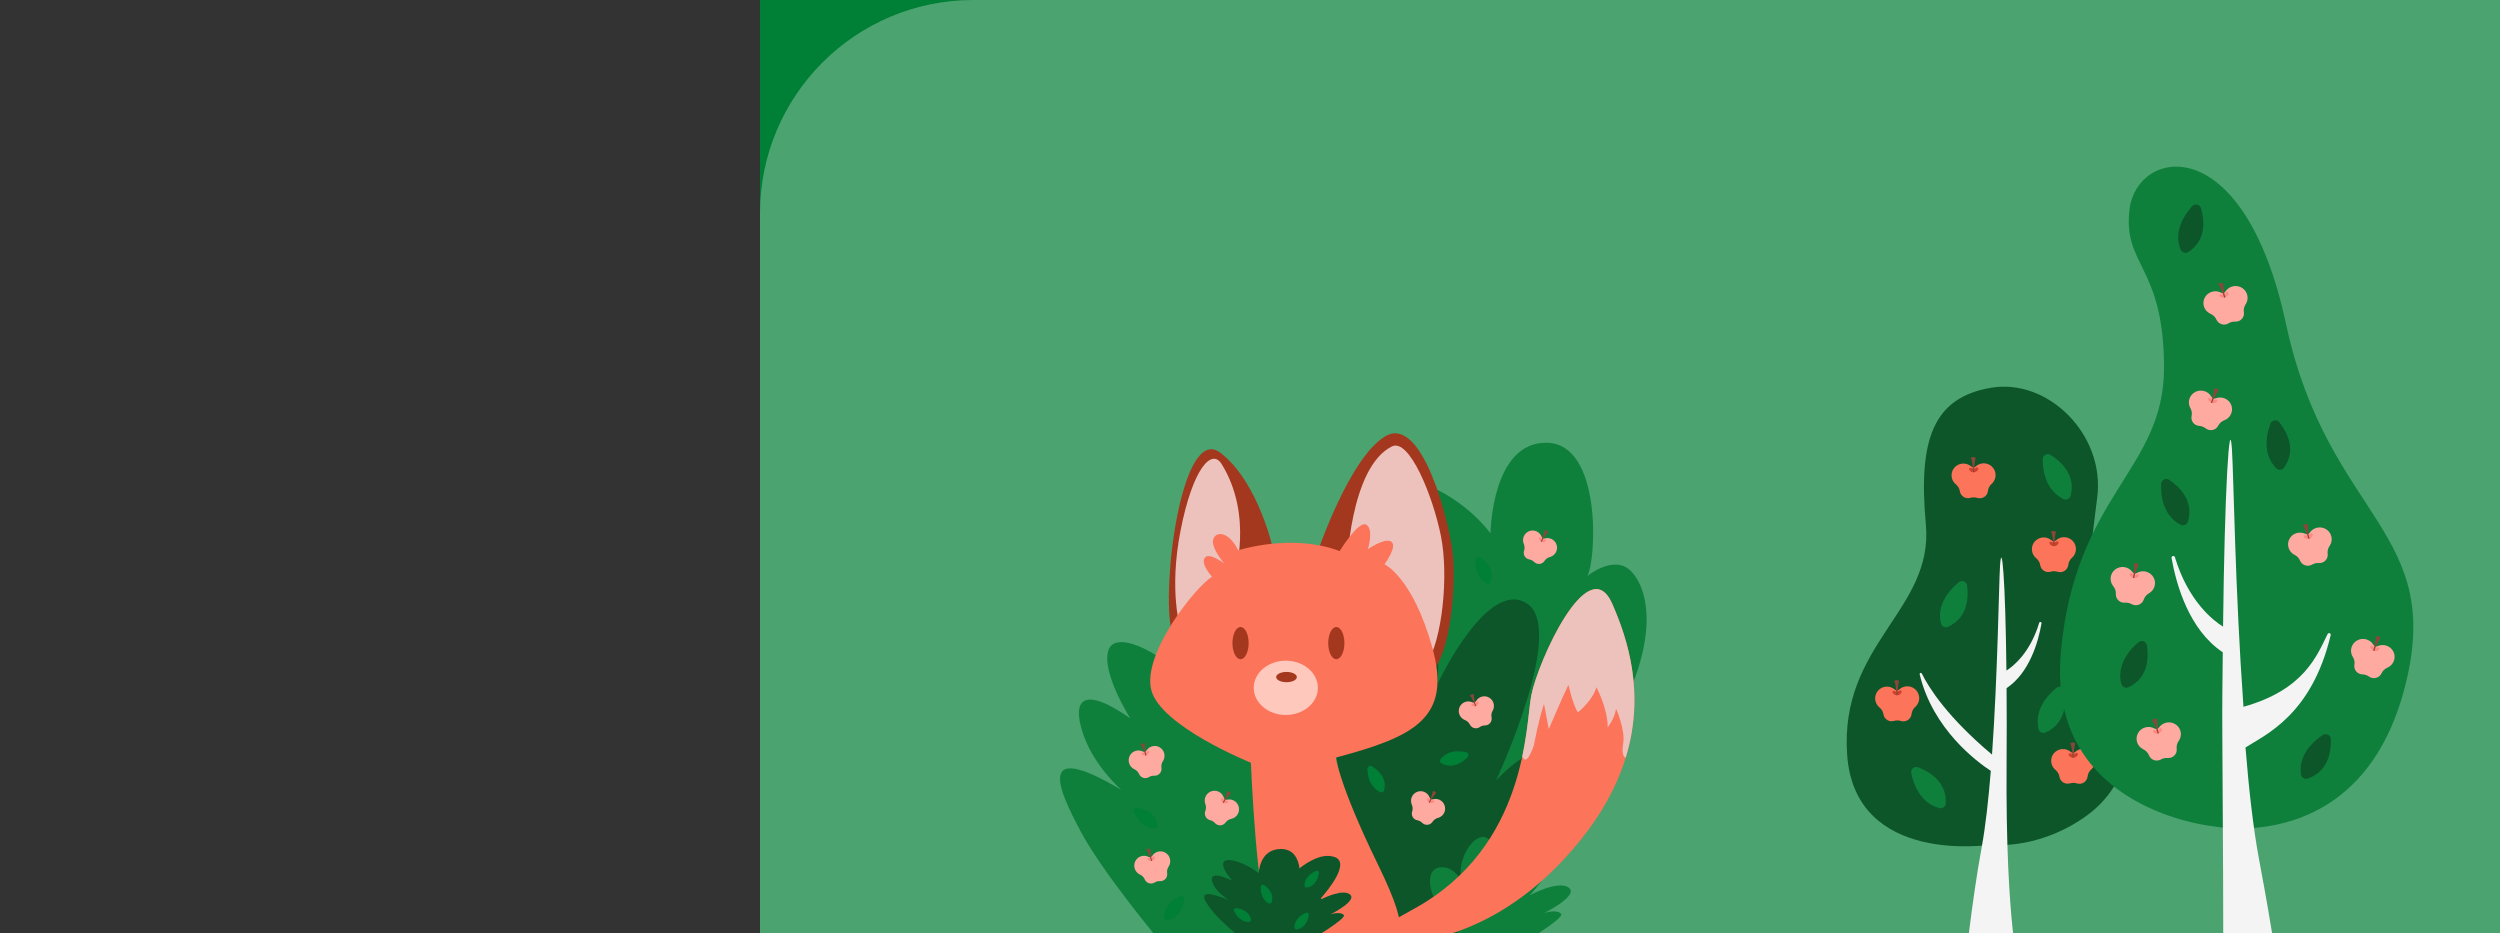 <svg width="375" height="140" viewBox="0 0 375 140" fill="none" xmlns="http://www.w3.org/2000/svg">
<rect x="0" y="0" width="375" height="140" fill="#333333" stroke="none"/>
<g clip-path="url(#clip0)">
<path d="M114 0H429V140H114V0Z" fill="#007F36"/>
<path d="M114 32C114 14.327 128.327 0 146 0H397C414.673 0 429 14.327 429 32V140H114V32Z" fill="#4BA36F"/>
<g clip-path="url(#clip1)">
<path d="M192.57 141.031H173.872C173.872 141.031 165.333 130.813 162.083 124.681C158.832 118.55 155.164 110.74 168.218 118.495C168.218 118.495 164.063 114.917 162.434 109.995C160.806 105.073 162.286 102.688 169.547 107.758C169.547 107.758 165.098 100.749 166.286 97.474C167.473 94.2 175.333 98.368 179.484 103.741C179.484 103.741 179.633 90.02 187.938 90.169C196.244 90.319 195.36 107.758 194.026 110.152C194.026 110.152 198.029 106.871 200.551 109.407C203.073 111.942 206.687 121.138 192.57 141.031Z" fill="#0E803C"/>
<path d="M236.655 117.272H217.957C217.957 117.272 209.422 107.053 206.17 100.923C202.917 94.793 199.253 86.982 212.305 94.736C212.305 94.736 208.15 91.158 206.521 86.236C204.893 81.314 206.373 78.93 213.641 83.999C213.641 83.999 209.19 76.99 210.377 73.716C211.565 70.441 219.424 74.611 223.578 79.982C223.578 79.982 223.725 66.263 232.032 66.412C240.339 66.562 239.447 84.009 238.105 86.395C238.105 86.395 242.109 83.114 244.63 85.65C247.15 88.185 250.773 97.38 236.655 117.272Z" fill="#0E803C"/>
<path d="M210.497 141.552L221.759 141.418C221.759 141.418 232.756 128.231 231.962 126.099C231.167 123.966 228.383 125.033 227.589 125.967C227.589 125.967 236.332 117.308 233.822 113.445C231.311 109.582 224.415 117.041 224.415 117.041C224.415 117.041 235.014 94.396 229.05 90.528C223.086 86.66 215.669 102.518 215.669 102.518C215.669 102.518 216.327 88.942 213.147 88.942C209.967 88.942 206.523 102.529 208.113 110.522C208.113 110.522 205.994 102.263 202.416 103.728C198.838 105.194 198.972 121.304 210.497 141.552Z" fill="#0D562A"/>
<path d="M220.812 141.892L227.823 141.852C227.823 141.852 234.669 137.755 234.173 137.093C233.678 136.431 231.947 136.762 231.457 137.051C231.457 137.051 236.9 134.361 235.334 133.161C233.768 131.96 229.477 134.277 229.477 134.277C229.477 134.277 236.075 127.243 232.364 126.042C228.654 124.842 224.033 129.767 224.033 129.767C224.033 129.767 224.446 125.546 222.466 125.546C220.486 125.546 218.343 129.767 219.332 132.25C219.332 132.25 218.012 129.679 215.786 130.14C213.559 130.601 213.636 135.603 220.812 141.892Z" fill="#0E803C"/>
<path d="M191.065 82.801C191.065 82.801 188.915 72.424 183.074 67.928C177.233 63.432 174.125 88.335 175.764 94.733L185.832 92.831L191.065 82.801Z" fill="#A3381F"/>
<path d="M197.428 83.405C197.428 83.405 202.331 68.622 207.835 65.419C213.339 62.217 217.381 78.218 217.903 82.972C218.426 87.727 217.646 97.932 214.721 100.873L197.428 83.405Z" fill="#A3381F"/>
<path d="M202.008 85.431C202.008 85.431 202.406 70.166 208.768 66.97C211.391 65.652 214.921 74.376 216.132 80.36C217.344 86.344 216.334 96.083 213.913 99.734L202.008 85.431Z" fill="#EDC1BC"/>
<path d="M185.161 86.447C185.161 86.447 188.053 77.344 183.243 69.608C181.731 67.174 178.906 70.317 177.09 79.548C175.275 88.78 177.09 94.359 177.09 94.359L185.161 86.447Z" fill="#EDC1BC"/>
<path d="M187.635 114.41C187.635 114.41 174.051 108.947 172.689 103.484C171.328 98.021 179.296 88.063 181.811 86.501C181.811 86.501 180.109 84.703 180.693 83.713C181.276 82.724 183.646 84.528 183.646 84.528C183.646 84.528 181.498 82.033 182.013 80.802C182.527 79.571 184.445 79.87 185.72 82.548C185.72 82.548 193.768 79.929 200.95 82.666C200.95 82.666 203.787 78.006 204.946 78.706C206.104 79.407 205.185 82.373 205.185 82.373C205.185 82.373 207.79 80.569 208.717 81.268C209.644 81.967 207.675 84.642 207.675 84.642C207.675 84.642 211.902 86.57 214.855 97.159C217.809 107.749 212.139 110.496 200.378 113.638C200.378 113.638 200.858 117.724 206.657 129.602C212.457 141.479 209.123 139.725 207.79 141.41C206.457 143.096 192.677 140.829 190.591 138.5C188.506 136.172 187.635 114.41 187.635 114.41Z" fill="#FC7459"/>
<path d="M207.477 138.897C206.157 139.649 206.7 141.687 208.217 141.659C214.08 141.552 224.567 139.619 234.536 128.944C249.456 112.969 245.391 98.617 241.82 90.541C238.25 82.465 230.729 99.147 229.703 104.262C228.829 108.619 229.213 126.918 212.105 136.32C210.151 137.392 208.642 138.235 207.477 138.897Z" fill="#FC7459"/>
<path d="M186.083 98.884C186.754 98.884 187.298 97.802 187.298 96.467C187.298 95.132 186.754 94.05 186.083 94.05C185.412 94.05 184.869 95.132 184.869 96.467C184.869 97.802 185.412 98.884 186.083 98.884Z" fill="#A3381F"/>
<path d="M200.447 98.884C201.118 98.884 201.662 97.802 201.662 96.467C201.662 95.132 201.118 94.05 200.447 94.05C199.776 94.05 199.232 95.132 199.232 96.467C199.232 97.802 199.776 98.884 200.447 98.884Z" fill="#A3381F"/>
<path d="M192.872 107.247C195.53 107.247 197.685 105.423 197.685 103.174C197.685 100.924 195.53 99.1 192.872 99.1C190.214 99.1 188.058 100.924 188.058 103.174C188.058 105.423 190.214 107.247 192.872 107.247Z" fill="#FFC8BD"/>
<path d="M192.977 102.333C193.833 102.333 194.528 101.987 194.528 101.56C194.528 101.134 193.833 100.788 192.977 100.788C192.121 100.788 191.427 101.134 191.427 101.56C191.427 101.987 192.121 102.333 192.977 102.333Z" fill="#A3381F"/>
<path d="M241.82 90.538C238.248 82.46 230.729 99.145 229.703 104.26C229.384 105.843 229.224 109.273 228.345 113.443C228.976 115.201 230.082 111.795 230.082 111.795C230.082 111.795 230.796 107.938 231.6 105.6L232.315 109.37C232.315 109.37 234.189 104.972 235.262 102.727C235.262 102.727 235.974 105.868 236.689 106.857C236.689 106.857 238.926 105.062 239.457 103.085C239.457 103.085 241.154 106.228 241.154 109.101C241.154 109.101 242.225 107.755 242.404 106.318C242.404 106.318 243.832 109.46 243.474 111.525C243.254 112.81 243.474 113.568 243.853 113.662C246.795 104.087 244.198 95.921 241.82 90.538Z" fill="#EDC1BC"/>
<path d="M202.487 134.16C201.471 133.382 199.01 134.482 198.157 134.893C198.157 134.825 198.171 134.758 198.174 134.692C199.258 133.456 202.628 129.338 200.14 128.535C198.334 127.95 196.258 129.2 194.927 130.249C194.753 128.84 194.045 127.371 192.196 127.349C188.875 127.309 188.816 131.008 188.816 131.008C187.155 129.561 184.012 128.437 183.542 129.319C183.072 130.201 184.846 132.094 184.846 132.094C181.941 130.726 181.348 131.371 182 132.696C182.652 134.022 184.312 134.988 184.312 134.988C179.093 132.899 180.558 135.004 181.859 136.656C183.16 138.307 186.572 141.063 186.572 141.063H194.048L194.067 141.045L196.557 141.031C196.557 141.031 201.97 137.792 201.578 137.269C201.212 136.779 199.993 136.977 199.515 137.191C200.116 136.882 203.621 135.029 202.487 134.16Z" fill="#0D562A"/>
<path d="M174.342 112.426C174.193 112.246 174.005 112.104 173.791 112.012C173.578 111.919 173.345 111.879 173.113 111.895C172.881 111.911 172.656 111.982 172.457 112.102C172.258 112.222 172.09 112.388 171.967 112.587C171.916 112.673 171.834 112.737 171.737 112.765C171.641 112.792 171.538 112.782 171.449 112.736L171.391 112.707C171.045 112.544 170.649 112.522 170.288 112.648C169.927 112.774 169.628 113.036 169.457 113.38C169.285 113.723 169.253 114.121 169.369 114.487C169.484 114.854 169.738 115.161 170.075 115.342C170.105 115.358 170.137 115.373 170.169 115.386C170.486 115.539 170.736 115.804 170.872 116.13C170.932 116.259 171.018 116.374 171.125 116.468C171.232 116.562 171.357 116.632 171.492 116.674C171.628 116.717 171.77 116.73 171.911 116.714C172.052 116.698 172.188 116.652 172.31 116.58C172.556 116.423 172.843 116.344 173.133 116.355C173.287 116.366 173.441 116.341 173.584 116.284C173.727 116.227 173.856 116.138 173.96 116.024C174.06 115.914 174.135 115.784 174.18 115.642C174.224 115.5 174.238 115.35 174.219 115.203C174.161 114.854 174.233 114.495 174.421 114.197C174.441 114.168 174.46 114.139 174.477 114.108C174.628 113.847 174.695 113.546 174.671 113.246C174.646 112.945 174.532 112.659 174.342 112.426Z" fill="#FFAAA1"/>
<path d="M171.265 112.996C171.251 113.022 171.245 113.051 171.248 113.079C171.251 113.108 171.263 113.135 171.281 113.157C171.362 113.24 171.463 113.3 171.574 113.33C171.686 113.36 171.803 113.359 171.914 113.327C172.025 113.295 172.125 113.234 172.204 113.15C172.283 113.066 172.338 112.962 172.363 112.849C172.37 112.811 172.364 112.772 172.348 112.737C172.332 112.702 172.305 112.673 172.272 112.654C172.251 112.643 172.227 112.636 172.203 112.635C172.179 112.633 172.154 112.636 172.132 112.645C172.044 112.681 171.957 112.816 171.89 112.863C171.814 112.906 171.728 112.929 171.641 112.931C171.579 112.931 171.465 112.877 171.392 112.892C171.364 112.899 171.339 112.912 171.317 112.93C171.295 112.948 171.278 112.971 171.265 112.996Z" fill="#FF8980"/>
<path d="M171.82 113.345C171.82 113.345 171.521 112.211 171.118 111.677C171.186 111.599 171.275 111.542 171.375 111.513C171.475 111.485 171.58 111.486 171.679 111.517C171.679 111.517 171.746 112.791 171.985 113.307L171.82 113.345Z" fill="#8E4539"/>
<path d="M175.198 128.234C175.05 128.054 174.861 127.912 174.647 127.82C174.434 127.728 174.201 127.688 173.969 127.703C173.737 127.719 173.512 127.79 173.313 127.91C173.113 128.03 172.945 128.196 172.822 128.395C172.771 128.482 172.688 128.546 172.592 128.573C172.495 128.601 172.392 128.591 172.303 128.544L172.247 128.515C171.9 128.346 171.501 128.321 171.136 128.445C170.77 128.569 170.469 128.833 170.295 129.179C170.122 129.526 170.091 129.927 170.21 130.295C170.328 130.664 170.586 130.972 170.928 131.151L171.023 131.196C171.341 131.347 171.592 131.611 171.727 131.938C171.787 132.067 171.873 132.183 171.98 132.277C172.087 132.371 172.212 132.441 172.347 132.483C172.483 132.526 172.626 132.539 172.766 132.523C172.907 132.506 173.043 132.46 173.166 132.388C173.412 132.232 173.699 132.154 173.99 132.166C174.141 132.177 174.292 132.154 174.432 132.099C174.573 132.044 174.7 131.958 174.804 131.848C174.907 131.738 174.986 131.606 175.033 131.462C175.079 131.317 175.094 131.165 175.075 131.014C175.017 130.665 175.089 130.307 175.277 130.008C175.296 129.979 175.315 129.95 175.333 129.92C175.484 129.659 175.553 129.357 175.529 129.056C175.505 128.754 175.389 128.468 175.198 128.234Z" fill="#FFAAA1"/>
<path d="M172.119 128.805C172.105 128.83 172.099 128.858 172.101 128.887C172.104 128.916 172.115 128.943 172.133 128.965C172.213 129.05 172.314 129.112 172.426 129.144C172.539 129.175 172.657 129.175 172.769 129.144C172.881 129.113 172.983 129.051 173.063 128.966C173.143 128.881 173.198 128.776 173.223 128.662C173.229 128.624 173.224 128.585 173.207 128.55C173.191 128.516 173.165 128.487 173.132 128.467C173.11 128.456 173.087 128.45 173.063 128.448C173.038 128.446 173.014 128.45 172.991 128.457C172.902 128.494 172.816 128.629 172.75 128.678C172.673 128.718 172.588 128.742 172.501 128.745C172.437 128.745 172.323 128.69 172.251 128.705C172.223 128.711 172.197 128.723 172.174 128.74C172.151 128.757 172.132 128.779 172.119 128.805Z" fill="#FF8980"/>
<path d="M172.672 129.153C172.672 129.153 172.374 128.019 171.972 127.487C172.039 127.408 172.128 127.351 172.227 127.322C172.327 127.294 172.432 127.295 172.531 127.326C172.531 127.326 172.598 128.599 172.836 129.115L172.672 129.153Z" fill="#8E4539"/>
<path d="M185.848 121.525C185.87 121.293 185.836 121.058 185.751 120.841C185.665 120.624 185.529 120.431 185.354 120.277C185.179 120.123 184.971 120.013 184.746 119.955C184.52 119.898 184.285 119.895 184.058 119.948C183.961 119.973 183.858 119.959 183.77 119.91C183.682 119.861 183.617 119.78 183.587 119.684C183.587 119.665 183.574 119.644 183.566 119.625C183.444 119.253 183.18 118.946 182.833 118.771C182.486 118.595 182.083 118.565 181.714 118.688C181.345 118.811 181.039 119.076 180.864 119.425C180.69 119.774 180.66 120.179 180.782 120.55C180.793 120.584 180.804 120.618 180.817 120.648C180.934 120.982 180.925 121.347 180.792 121.675C180.743 121.809 180.722 121.952 180.732 122.095C180.741 122.237 180.781 122.376 180.847 122.503C180.913 122.629 181.005 122.74 181.117 122.829C181.228 122.917 181.357 122.981 181.495 123.017C181.778 123.082 182.036 123.23 182.235 123.444C182.336 123.561 182.462 123.653 182.603 123.714C182.744 123.775 182.898 123.804 183.051 123.798C183.199 123.791 183.344 123.753 183.476 123.684C183.607 123.615 183.722 123.519 183.812 123.401C184.017 123.113 184.319 122.912 184.662 122.833L184.765 122.811C185.054 122.733 185.312 122.568 185.506 122.338C185.699 122.108 185.819 121.825 185.848 121.525Z" fill="#FFAAA1"/>
<path d="M183.272 119.74C183.243 119.747 183.216 119.763 183.197 119.787C183.178 119.81 183.167 119.839 183.165 119.869C183.164 119.985 183.193 120.099 183.251 120.199C183.309 120.299 183.393 120.382 183.493 120.438C183.594 120.494 183.708 120.522 183.823 120.519C183.938 120.515 184.051 120.481 184.148 120.418C184.179 120.397 184.203 120.366 184.216 120.33C184.229 120.294 184.23 120.254 184.22 120.218C184.212 120.194 184.2 120.172 184.185 120.154C184.169 120.135 184.149 120.12 184.127 120.11C184.021 120.094 183.914 120.088 183.807 120.094C183.724 120.068 183.647 120.024 183.584 119.964C183.539 119.919 183.497 119.803 183.435 119.76C183.411 119.744 183.384 119.735 183.356 119.732C183.327 119.728 183.299 119.731 183.272 119.74Z" fill="#FF8980"/>
<path d="M183.417 120.38C183.417 120.38 184.004 119.366 184.095 118.704C184.198 118.695 184.302 118.717 184.393 118.767C184.484 118.817 184.558 118.893 184.606 118.985C184.606 118.985 183.758 119.933 183.564 120.467L183.417 120.38Z" fill="#8E4539"/>
<path d="M233.555 82.217C233.565 81.988 233.521 81.76 233.426 81.552C233.331 81.344 233.188 81.161 233.009 81.019C232.831 80.877 232.621 80.78 232.397 80.735C232.174 80.691 231.943 80.7 231.723 80.763C231.629 80.794 231.527 80.787 231.437 80.743C231.348 80.7 231.279 80.624 231.244 80.53L231.222 80.472C231.078 80.122 230.804 79.843 230.458 79.694C230.111 79.545 229.721 79.539 229.37 79.676C229.019 79.813 228.736 80.084 228.581 80.429C228.426 80.774 228.412 81.166 228.542 81.522L228.58 81.616C228.712 81.937 228.723 82.295 228.609 82.622C228.566 82.757 228.552 82.898 228.568 83.039C228.584 83.179 228.629 83.314 228.7 83.435C228.772 83.556 228.868 83.661 228.982 83.743C229.097 83.824 229.227 83.88 229.365 83.908C229.647 83.954 229.909 84.084 230.116 84.282C230.22 84.392 230.349 84.476 230.49 84.528C230.632 84.581 230.784 84.601 230.934 84.586C231.078 84.572 231.218 84.527 231.343 84.453C231.468 84.379 231.576 84.279 231.658 84.158C231.842 83.867 232.127 83.654 232.457 83.559C232.491 83.559 232.523 83.543 232.556 83.532C232.836 83.442 233.082 83.267 233.261 83.032C233.439 82.797 233.542 82.513 233.555 82.217Z" fill="#FFAAA1"/>
<path d="M230.94 80.599C230.912 80.608 230.888 80.626 230.871 80.649C230.853 80.673 230.843 80.701 230.843 80.731C230.848 80.844 230.884 80.954 230.946 81.048C231.008 81.143 231.094 81.219 231.196 81.268C231.297 81.317 231.41 81.338 231.522 81.329C231.635 81.319 231.742 81.279 231.834 81.213C231.863 81.19 231.885 81.158 231.896 81.122C231.906 81.086 231.906 81.048 231.894 81.012C231.886 80.99 231.873 80.97 231.857 80.953C231.84 80.935 231.82 80.922 231.799 80.912C231.692 80.901 231.585 80.901 231.479 80.912C231.396 80.892 231.319 80.853 231.254 80.797C231.207 80.755 231.159 80.636 231.094 80.604C231.07 80.593 231.044 80.587 231.018 80.586C230.991 80.585 230.965 80.59 230.94 80.599Z" fill="#FF8980"/>
<path d="M231.116 81.219C231.116 81.219 231.64 80.196 231.695 79.544C231.796 79.529 231.898 79.546 231.99 79.59C232.082 79.634 232.159 79.705 232.211 79.793C232.211 79.793 231.428 80.757 231.265 81.297L231.116 81.219Z" fill="#8E4539"/>
<path d="M216.768 121.347C216.779 121.118 216.735 120.889 216.64 120.68C216.545 120.471 216.402 120.288 216.223 120.146C216.043 120.004 215.833 119.906 215.609 119.862C215.385 119.818 215.153 119.828 214.934 119.891C214.839 119.922 214.737 119.915 214.647 119.872C214.558 119.828 214.489 119.752 214.454 119.658C214.454 119.638 214.44 119.618 214.432 119.599C214.293 119.242 214.019 118.954 213.67 118.8C213.321 118.646 212.925 118.638 212.569 118.777C212.214 118.916 211.928 119.192 211.775 119.543C211.622 119.894 211.613 120.292 211.752 120.65L211.79 120.743C211.923 121.063 211.933 121.421 211.819 121.749C211.777 121.883 211.763 122.025 211.779 122.165C211.795 122.305 211.84 122.44 211.911 122.561C211.983 122.683 212.079 122.787 212.193 122.869C212.307 122.95 212.437 123.007 212.575 123.034C212.856 123.082 213.117 123.215 213.321 123.415C213.426 123.524 213.554 123.608 213.696 123.66C213.838 123.712 213.989 123.732 214.139 123.717C214.284 123.704 214.423 123.659 214.548 123.585C214.673 123.511 214.781 123.411 214.863 123.291C215.048 123 215.332 122.787 215.662 122.692L215.762 122.665C216.044 122.576 216.292 122.402 216.472 122.166C216.652 121.93 216.756 121.644 216.768 121.347Z" fill="#FFAAA1"/>
<path d="M214.152 119.729C214.124 119.738 214.1 119.756 214.083 119.78C214.065 119.803 214.055 119.832 214.055 119.861C214.053 119.975 214.085 120.087 214.147 120.184C214.209 120.28 214.297 120.355 214.401 120.401C214.501 120.458 214.615 120.483 214.729 120.474C214.843 120.465 214.952 120.421 215.041 120.349C215.07 120.326 215.092 120.295 215.103 120.259C215.114 120.223 215.113 120.184 215.101 120.149C215.093 120.126 215.08 120.106 215.064 120.089C215.047 120.072 215.027 120.058 215.006 120.049C214.899 120.038 214.792 120.038 214.686 120.049C214.603 120.028 214.526 119.989 214.461 119.933C214.416 119.891 214.368 119.773 214.301 119.74C214.255 119.717 214.201 119.713 214.152 119.729Z" fill="#FF8980"/>
<path d="M214.328 120.349C214.328 120.349 214.852 119.326 214.907 118.672C215.008 118.658 215.11 118.674 215.202 118.719C215.294 118.763 215.37 118.833 215.423 118.921C215.423 118.921 214.64 119.893 214.477 120.426L214.328 120.349Z" fill="#8E4539"/>
<path d="M223.706 104.912C223.552 104.743 223.36 104.614 223.147 104.534C222.933 104.454 222.704 104.426 222.477 104.453C222.251 104.48 222.034 104.56 221.845 104.687C221.656 104.815 221.499 104.985 221.388 105.186C221.342 105.273 221.265 105.339 221.172 105.371C221.079 105.403 220.978 105.398 220.888 105.357L220.831 105.332C220.481 105.178 220.085 105.169 219.73 105.308C219.375 105.448 219.089 105.723 218.935 106.074C218.782 106.425 218.773 106.823 218.912 107.181C219.05 107.538 219.324 107.826 219.674 107.98L219.768 108.018C220.087 108.151 220.346 108.397 220.495 108.709C220.56 108.834 220.651 108.943 220.76 109.03C220.87 109.118 220.997 109.18 221.133 109.215C221.269 109.25 221.41 109.255 221.548 109.231C221.686 109.207 221.817 109.154 221.933 109.076C222.168 108.91 222.446 108.819 222.732 108.814C222.883 108.816 223.033 108.785 223.169 108.721C223.306 108.658 223.427 108.564 223.523 108.447C223.616 108.335 223.683 108.204 223.72 108.062C223.757 107.921 223.762 107.773 223.736 107.63C223.661 107.291 223.714 106.937 223.883 106.635C223.901 106.606 223.918 106.577 223.934 106.547C224.065 106.283 224.114 105.986 224.073 105.694C224.032 105.402 223.904 105.129 223.706 104.912Z" fill="#FFAAA1"/>
<path d="M220.72 105.627C220.707 105.653 220.702 105.683 220.706 105.711C220.71 105.74 220.723 105.767 220.743 105.788C220.826 105.865 220.928 105.918 221.039 105.942C221.149 105.965 221.264 105.958 221.371 105.922C221.478 105.885 221.574 105.82 221.647 105.733C221.72 105.647 221.769 105.542 221.788 105.43C221.792 105.393 221.785 105.355 221.767 105.322C221.75 105.289 221.722 105.262 221.689 105.245C221.667 105.235 221.643 105.23 221.619 105.23C221.595 105.23 221.572 105.235 221.55 105.245C221.465 105.285 221.39 105.423 221.326 105.473C221.252 105.517 221.17 105.544 221.085 105.552C221.004 105.535 220.921 105.526 220.839 105.525C220.813 105.532 220.789 105.546 220.769 105.563C220.748 105.581 220.732 105.603 220.72 105.627Z" fill="#FF8980"/>
<path d="M221.28 105.941C221.28 105.941 220.931 104.845 220.51 104.345C220.571 104.263 220.655 104.202 220.751 104.168C220.847 104.134 220.951 104.129 221.05 104.154C221.05 104.154 221.179 105.398 221.44 105.891L221.28 105.941Z" fill="#8E4539"/>
<path d="M222.99 87.542C222.343 87.2 221.248 86.271 221.326 83.945C221.329 83.864 221.354 83.786 221.397 83.718C221.441 83.65 221.501 83.595 221.573 83.559C221.645 83.523 221.725 83.507 221.805 83.513C221.885 83.518 221.962 83.545 222.028 83.591C222.875 84.179 224.195 85.436 223.618 87.287C223.598 87.349 223.565 87.405 223.521 87.453C223.477 87.5 223.423 87.537 223.363 87.562C223.303 87.586 223.239 87.597 223.174 87.594C223.11 87.59 223.047 87.573 222.99 87.542Z" fill="#007F36"/>
<path d="M207.026 118.816C206.357 118.519 205.201 117.671 205.109 115.344C205.106 115.263 205.125 115.183 205.163 115.113C205.202 115.042 205.259 114.983 205.328 114.942C205.397 114.901 205.476 114.879 205.556 114.879C205.637 114.879 205.716 114.901 205.785 114.942C206.67 115.469 208.076 116.629 207.629 118.514C207.613 118.577 207.584 118.635 207.544 118.685C207.504 118.735 207.454 118.776 207.396 118.804C207.339 118.833 207.277 118.849 207.213 118.851C207.149 118.853 207.085 118.841 207.026 118.816Z" fill="#007F36"/>
<path d="M216.086 113.848C216.535 113.268 217.634 112.346 219.901 112.829C219.979 112.846 220.052 112.884 220.111 112.939C220.17 112.994 220.213 113.064 220.236 113.141C220.259 113.218 220.26 113.301 220.241 113.379C220.221 113.457 220.181 113.529 220.124 113.586C219.399 114.322 217.938 115.41 216.228 114.515C216.171 114.485 216.121 114.442 216.082 114.39C216.043 114.338 216.016 114.278 216.002 114.215C215.989 114.151 215.989 114.086 216.004 114.022C216.018 113.959 216.046 113.899 216.086 113.848Z" fill="#007F36"/>
<path d="M173.159 124.243C172.429 124.225 171.037 123.886 170.073 121.77C170.04 121.696 170.027 121.615 170.036 121.535C170.044 121.455 170.074 121.379 170.122 121.314C170.17 121.25 170.235 121.199 170.309 121.168C170.383 121.137 170.464 121.127 170.543 121.138C171.564 121.285 173.303 121.815 173.608 123.729C173.618 123.793 173.614 123.859 173.595 123.921C173.577 123.984 173.546 124.042 173.503 124.091C173.46 124.14 173.407 124.179 173.348 124.205C173.288 124.231 173.224 124.244 173.159 124.243Z" fill="#007F36"/>
<path d="M174.569 137.544C174.586 136.81 174.923 135.41 177.028 134.441C177.101 134.408 177.182 134.395 177.261 134.404C177.341 134.412 177.417 134.442 177.481 134.491C177.545 134.539 177.595 134.604 177.626 134.678C177.657 134.753 177.667 134.834 177.656 134.914C177.511 135.939 176.983 137.689 175.08 137.994C175.016 138.004 174.951 138 174.888 137.982C174.826 137.964 174.768 137.932 174.72 137.889C174.671 137.846 174.632 137.793 174.606 137.734C174.58 137.674 174.567 137.609 174.569 137.544Z" fill="#007F36"/>
<path d="M195.667 132.809C195.678 132.293 195.914 131.31 197.394 130.628C197.446 130.607 197.502 130.599 197.557 130.606C197.612 130.613 197.665 130.634 197.71 130.668C197.754 130.701 197.789 130.746 197.811 130.797C197.833 130.849 197.842 130.905 197.835 130.961C197.733 131.681 197.356 132.91 196.025 133.125C195.98 133.131 195.935 133.127 195.892 133.113C195.849 133.1 195.809 133.078 195.775 133.048C195.742 133.018 195.714 132.981 195.696 132.94C195.677 132.899 195.667 132.854 195.667 132.809Z" fill="#007F36"/>
<path d="M194.158 139.085C194.17 138.569 194.406 137.586 195.886 136.905C195.937 136.883 195.994 136.875 196.049 136.882C196.104 136.889 196.157 136.91 196.201 136.944C196.246 136.978 196.281 137.022 196.303 137.074C196.325 137.125 196.333 137.182 196.327 137.237C196.225 137.957 195.848 139.186 194.516 139.402C194.472 139.407 194.426 139.403 194.383 139.39C194.34 139.376 194.301 139.354 194.267 139.324C194.233 139.294 194.206 139.257 194.187 139.216C194.169 139.175 194.159 139.13 194.158 139.085Z" fill="#007F36"/>
<path d="M190.309 135.505C189.85 135.272 189.072 134.633 189.1 132.995C189.103 132.939 189.121 132.885 189.151 132.838C189.181 132.791 189.223 132.753 189.272 132.727C189.322 132.701 189.377 132.689 189.433 132.691C189.488 132.693 189.542 132.71 189.589 132.74C190.19 133.143 191.132 134.011 190.748 135.311C190.734 135.354 190.712 135.394 190.681 135.428C190.651 135.462 190.614 135.49 190.572 135.508C190.53 135.526 190.485 135.536 190.44 135.535C190.395 135.535 190.35 135.524 190.309 135.505Z" fill="#007F36"/>
<path d="M187.355 138.304C186.842 138.319 185.853 138.132 185.099 136.683C185.074 136.632 185.063 136.576 185.067 136.52C185.071 136.464 185.089 136.411 185.12 136.364C185.151 136.317 185.194 136.28 185.244 136.255C185.294 136.23 185.35 136.218 185.405 136.222C186.126 136.288 187.366 136.596 187.651 137.927C187.659 137.971 187.657 138.017 187.646 138.061C187.635 138.105 187.615 138.147 187.587 138.182C187.559 138.218 187.524 138.247 187.484 138.268C187.444 138.289 187.4 138.302 187.355 138.304Z" fill="#007F36"/>
</g>
<g clip-path="url(#clip2)">
<path d="M298.636 126.697C298.636 126.697 278.252 129.92 277.072 113.225C275.891 96.53 290.068 91.554 288.879 78.667C287.69 65.78 290.068 59.633 298.636 58.166C307.204 56.699 315.774 65.195 314.59 74.567C313.407 83.94 311.636 96.239 316.364 103.267C321.093 110.296 319.319 118.204 312.226 122.891C305.133 127.579 298.636 126.697 298.636 126.697Z" fill="#0D562A"/>
<path d="M300.986 114.698C301.016 110.447 301.016 106.624 300.986 103.226C304.408 100.926 305.729 96.345 306.228 93.505C306.264 93.293 305.954 93.203 305.885 93.407C304.512 97.97 301.95 99.962 300.964 100.583C300.808 86.534 300.261 80.956 300.006 84.846C299.833 87.517 299.663 101.073 298.803 113.19C292.125 107.582 289.335 103.188 288.259 101.01C288.239 100.976 288.208 100.949 288.17 100.936C288.133 100.922 288.092 100.922 288.054 100.936C288.017 100.95 287.985 100.976 287.966 101.011C287.947 101.046 287.94 101.086 287.948 101.125C289.906 109.4 296.609 114.319 298.622 115.629C298.271 119.962 297.823 123.997 297.249 127.122C295.75 135.182 294.643 146 294.643 146H302.939C302.939 146 300.824 138.901 300.986 114.698Z" fill="#F4F4F4"/>
<path d="M311.223 81.604C311.105 81.35 310.928 81.128 310.707 80.956C310.485 80.784 310.225 80.666 309.949 80.613C309.672 80.56 309.387 80.572 309.116 80.65C308.845 80.728 308.597 80.868 308.392 81.059C308.304 81.142 308.188 81.188 308.067 81.188C307.946 81.188 307.829 81.142 307.741 81.059L307.684 81.01C307.327 80.722 306.872 80.581 306.413 80.619C305.954 80.656 305.528 80.869 305.224 81.212C304.92 81.555 304.763 82.002 304.785 82.458C304.807 82.914 305.006 83.344 305.341 83.656L305.438 83.735C305.765 84.007 305.979 84.389 306.039 84.808C306.07 84.975 306.136 85.135 306.233 85.275C306.33 85.416 306.456 85.535 306.602 85.625C306.748 85.714 306.912 85.773 307.082 85.796C307.252 85.82 307.425 85.808 307.59 85.761C307.927 85.659 308.286 85.659 308.623 85.761C308.8 85.82 308.987 85.838 309.172 85.815C309.357 85.792 309.535 85.728 309.691 85.627C309.841 85.531 309.969 85.403 310.063 85.252C310.158 85.102 310.219 84.932 310.24 84.756C310.284 84.339 310.479 83.952 310.79 83.667L310.883 83.583C311.135 83.326 311.303 82.999 311.364 82.646C311.424 82.293 311.376 81.929 311.223 81.604Z" fill="#FC7459"/>
<path d="M307.442 81.332C307.416 81.357 307.399 81.389 307.394 81.424C307.388 81.46 307.393 81.496 307.409 81.528C307.477 81.652 307.577 81.755 307.7 81.825C307.823 81.896 307.963 81.932 308.105 81.929C308.247 81.926 308.385 81.884 308.505 81.808C308.624 81.732 308.72 81.624 308.782 81.498C308.801 81.456 308.806 81.41 308.798 81.365C308.79 81.321 308.768 81.28 308.736 81.247C308.714 81.228 308.688 81.213 308.66 81.203C308.632 81.194 308.603 81.19 308.574 81.193C308.458 81.209 308.315 81.34 308.222 81.373C308.119 81.397 308.012 81.397 307.909 81.373C307.838 81.354 307.72 81.258 307.634 81.253C307.598 81.25 307.562 81.256 307.529 81.27C307.495 81.283 307.466 81.305 307.442 81.332Z" fill="#CE422C"/>
<path d="M307.986 81.903C307.986 81.903 307.986 80.502 307.667 79.764C307.77 79.692 307.892 79.652 308.018 79.648C308.144 79.644 308.269 79.677 308.376 79.742C308.376 79.742 308.068 81.234 308.192 81.901L307.986 81.903Z" fill="#8E4539"/>
<path d="M287.709 103.969C287.591 103.716 287.414 103.495 287.193 103.323C286.971 103.151 286.712 103.033 286.436 102.98C286.159 102.927 285.874 102.94 285.604 103.017C285.334 103.094 285.086 103.234 284.881 103.425C284.795 103.51 284.679 103.558 284.558 103.561C284.437 103.563 284.32 103.52 284.23 103.439L284.172 103.39C283.816 103.101 283.36 102.96 282.901 102.998C282.443 103.036 282.016 103.248 281.713 103.591C281.409 103.935 281.251 104.381 281.273 104.837C281.295 105.293 281.495 105.723 281.83 106.036L281.926 106.115C282.253 106.386 282.467 106.768 282.528 107.187C282.558 107.355 282.624 107.514 282.721 107.655C282.818 107.796 282.944 107.915 283.09 108.005C283.236 108.095 283.4 108.153 283.57 108.176C283.74 108.2 283.914 108.187 284.079 108.14C284.416 108.038 284.775 108.038 285.112 108.14C285.288 108.199 285.476 108.218 285.661 108.195C285.846 108.171 286.023 108.107 286.18 108.006C286.33 107.91 286.457 107.782 286.552 107.631C286.647 107.481 286.707 107.312 286.729 107.135C286.773 106.718 286.968 106.331 287.278 106.046L287.372 105.962C287.627 105.704 287.796 105.375 287.856 105.018C287.917 104.662 287.865 104.296 287.709 103.969Z" fill="#FC7459"/>
<path d="M283.917 103.697C283.891 103.722 283.874 103.755 283.868 103.79C283.862 103.825 283.868 103.861 283.884 103.893C283.947 104.017 284.045 104.12 284.167 104.189C284.289 104.257 284.428 104.288 284.568 104.277C284.708 104.282 284.847 104.245 284.966 104.171C285.086 104.098 285.18 103.99 285.238 103.863C285.257 103.822 285.262 103.775 285.253 103.73C285.245 103.685 285.222 103.644 285.188 103.613C285.167 103.593 285.141 103.578 285.113 103.568C285.085 103.559 285.056 103.555 285.026 103.558C284.914 103.575 284.771 103.705 284.678 103.738C284.575 103.763 284.468 103.763 284.365 103.738C284.293 103.719 284.175 103.624 284.09 103.618C284.057 103.618 284.025 103.625 283.995 103.639C283.965 103.653 283.938 103.673 283.917 103.697Z" fill="#CE422C"/>
<path d="M284.458 104.277C284.458 104.277 284.458 102.875 284.142 102.137C284.245 102.066 284.367 102.025 284.493 102.022C284.619 102.018 284.743 102.05 284.851 102.116C284.851 102.116 284.543 103.607 284.667 104.277H284.458Z" fill="#8E4539"/>
<path d="M314.115 113.337C313.997 113.083 313.82 112.861 313.598 112.689C313.376 112.516 313.117 112.399 312.84 112.345C312.563 112.292 312.278 112.305 312.008 112.383C311.737 112.46 311.489 112.601 311.284 112.792C311.197 112.876 311.081 112.925 310.96 112.927C310.838 112.93 310.721 112.886 310.63 112.806L310.573 112.757C310.216 112.468 309.76 112.327 309.301 112.365C308.843 112.403 308.416 112.616 308.113 112.959C307.809 113.302 307.651 113.748 307.673 114.204C307.695 114.66 307.895 115.09 308.23 115.403L308.326 115.482C308.653 115.753 308.868 116.135 308.928 116.554C308.959 116.722 309.025 116.881 309.122 117.022C309.219 117.162 309.345 117.281 309.491 117.371C309.637 117.461 309.8 117.519 309.97 117.543C310.141 117.566 310.314 117.554 310.479 117.507C310.816 117.405 311.175 117.405 311.512 117.507C311.685 117.565 311.869 117.584 312.051 117.563C312.233 117.542 312.407 117.481 312.562 117.385C312.718 117.289 312.849 117.16 312.948 117.007C313.047 116.855 313.111 116.682 313.135 116.503C313.175 116.085 313.371 115.697 313.684 115.414L313.774 115.329C314.03 115.072 314.2 114.742 314.261 114.386C314.322 114.03 314.271 113.663 314.115 113.337Z" fill="#FC7459"/>
<path d="M310.334 113.064C310.308 113.089 310.291 113.122 310.285 113.157C310.279 113.192 310.285 113.228 310.301 113.26C310.368 113.384 310.469 113.487 310.592 113.558C310.714 113.628 310.854 113.664 310.996 113.661C311.138 113.658 311.277 113.616 311.396 113.54C311.516 113.464 311.612 113.357 311.674 113.23C311.693 113.188 311.699 113.142 311.69 113.096C311.682 113.051 311.66 113.01 311.627 112.977C311.605 112.958 311.579 112.943 311.551 112.934C311.524 112.925 311.494 112.922 311.465 112.925C311.35 112.942 311.207 113.072 311.116 113.105C311.013 113.13 310.906 113.13 310.803 113.105C310.729 113.086 310.614 112.991 310.529 112.985C310.492 112.983 310.456 112.988 310.422 113.002C310.388 113.016 310.358 113.037 310.334 113.064Z" fill="#CE422C"/>
<path d="M310.877 113.636C310.877 113.636 310.877 112.234 310.562 111.496C310.664 111.424 310.786 111.384 310.911 111.38C311.037 111.376 311.161 111.409 311.267 111.475C311.267 111.475 310.96 112.966 311.083 113.633L310.877 113.636Z" fill="#8E4539"/>
<path d="M299.171 70.522C299.053 70.269 298.875 70.047 298.654 69.875C298.432 69.703 298.172 69.586 297.896 69.533C297.619 69.48 297.334 69.492 297.064 69.57C296.793 69.647 296.545 69.787 296.34 69.978C296.252 70.06 296.136 70.106 296.015 70.106C295.893 70.106 295.777 70.06 295.689 69.978L295.631 69.929C295.275 69.64 294.819 69.499 294.36 69.537C293.902 69.575 293.475 69.787 293.172 70.13C292.868 70.474 292.71 70.92 292.732 71.376C292.754 71.832 292.954 72.262 293.289 72.575L293.385 72.654C293.712 72.925 293.926 73.307 293.987 73.726C294.018 73.894 294.084 74.053 294.181 74.194C294.278 74.334 294.404 74.453 294.55 74.543C294.696 74.632 294.859 74.691 295.029 74.714C295.2 74.738 295.373 74.726 295.538 74.679C295.875 74.577 296.234 74.577 296.571 74.679C296.747 74.738 296.935 74.757 297.12 74.734C297.305 74.71 297.482 74.646 297.639 74.546C297.789 74.449 297.916 74.321 298.011 74.171C298.106 74.02 298.166 73.851 298.188 73.674C298.231 73.257 298.426 72.87 298.737 72.586L298.828 72.501C299.081 72.245 299.249 71.918 299.31 71.565C299.371 71.211 299.323 70.848 299.171 70.522Z" fill="#FC7459"/>
<path d="M295.398 70.25C295.372 70.276 295.356 70.308 295.35 70.344C295.344 70.38 295.349 70.416 295.365 70.449C295.434 70.572 295.535 70.673 295.657 70.743C295.78 70.813 295.92 70.848 296.062 70.845C296.203 70.842 296.341 70.8 296.46 70.724C296.58 70.649 296.676 70.542 296.738 70.416C296.757 70.375 296.763 70.328 296.755 70.283C296.747 70.239 296.724 70.197 296.691 70.165C296.67 70.146 296.644 70.131 296.616 70.121C296.588 70.112 296.559 70.109 296.529 70.111C296.414 70.127 296.271 70.258 296.181 70.291C296.078 70.315 295.971 70.315 295.868 70.291C295.793 70.272 295.675 70.176 295.593 70.171C295.557 70.168 295.52 70.173 295.486 70.187C295.452 70.201 295.422 70.222 295.398 70.25Z" fill="#CE422C"/>
<path d="M295.947 70.816C295.947 70.816 295.947 69.414 295.632 68.679C295.734 68.607 295.855 68.566 295.981 68.562C296.106 68.557 296.23 68.59 296.337 68.655C296.337 68.655 296.03 70.146 296.153 70.816H295.947Z" fill="#8E4539"/>
<path d="M291.142 93.519C290.837 92.308 290.76 89.871 293.811 87.337C293.917 87.249 294.045 87.192 294.181 87.17C294.317 87.148 294.457 87.163 294.585 87.213C294.713 87.263 294.826 87.347 294.91 87.455C294.995 87.563 295.049 87.691 295.066 87.827C295.288 89.569 295.206 92.664 292.191 94.023C292.09 94.068 291.979 94.09 291.868 94.089C291.757 94.087 291.648 94.061 291.548 94.013C291.448 93.965 291.36 93.896 291.29 93.811C291.22 93.725 291.169 93.626 291.142 93.519Z" fill="#0E803C"/>
<path d="M305.792 109.37C305.487 108.162 305.41 105.723 308.461 103.188C308.567 103.101 308.695 103.043 308.831 103.021C308.967 103 309.106 103.015 309.235 103.065C309.363 103.115 309.475 103.198 309.56 103.306C309.645 103.414 309.698 103.543 309.716 103.678C309.938 105.42 309.856 108.516 306.841 109.874C306.739 109.919 306.629 109.942 306.518 109.94C306.407 109.938 306.298 109.913 306.198 109.865C306.098 109.817 306.01 109.748 305.939 109.662C305.869 109.577 305.819 109.477 305.792 109.37Z" fill="#0E803C"/>
<path d="M290.922 121.217C289.703 120.912 287.501 119.824 286.693 115.961C286.666 115.828 286.675 115.691 286.72 115.563C286.764 115.435 286.842 115.322 286.946 115.234C287.049 115.146 287.175 115.087 287.309 115.063C287.443 115.039 287.581 115.051 287.709 115.098C289.357 115.727 292.073 117.262 291.856 120.542C291.847 120.651 291.814 120.756 291.761 120.85C291.707 120.945 291.633 121.028 291.545 121.092C291.456 121.156 291.355 121.2 291.247 121.222C291.14 121.243 291.029 121.242 290.922 121.217Z" fill="#0E803C"/>
<path d="M309.526 74.856C308.389 74.311 306.443 72.833 306.404 68.889C306.403 68.752 306.439 68.617 306.508 68.498C306.578 68.38 306.679 68.282 306.799 68.216C306.92 68.149 307.057 68.116 307.195 68.12C307.334 68.124 307.468 68.165 307.585 68.238C309.081 69.172 311.429 71.2 310.586 74.374C310.556 74.48 310.504 74.578 310.432 74.662C310.36 74.746 310.27 74.813 310.169 74.859C310.068 74.905 309.958 74.928 309.847 74.928C309.736 74.927 309.627 74.903 309.526 74.856Z" fill="#0E803C"/>
</g>
<g clip-path="url(#clip3)">
<path d="M332.113 123.96C332.113 123.96 307.016 121.655 309.125 97.913C311.234 74.171 324.605 70.605 324.605 55.17C324.605 39.736 318.339 39.905 319.445 31.295C320.604 22.308 336.57 19.077 342.9 48.583C349.229 78.09 367.296 79.472 360.494 103.921C353.692 128.37 332.113 123.96 332.113 123.96Z" fill="#0E803C"/>
<path d="M333.352 110.775C333.308 104.601 333.383 102.785 333.416 97.842C328.4 94.499 326.469 87.839 325.733 83.71C325.68 83.404 326.147 83.273 326.236 83.571C328.231 90.201 332.007 93.099 333.46 94C333.685 73.576 334.419 61.73 334.791 67.385C335.047 71.266 335.255 88.412 336.52 106.018C345.689 103.456 347.57 98.257 349.149 95.095C349.176 95.043 349.222 95.002 349.277 94.981C349.333 94.96 349.394 94.959 349.45 94.979C349.506 94.999 349.553 95.039 349.581 95.09C349.609 95.142 349.618 95.201 349.604 95.259C346.751 107.288 339.776 110.215 336.823 112.121C337.334 118.421 337.992 124.282 338.843 128.826C341.038 140.544 341.746 145.992 341.746 145.992L333.452 145.924C333.452 145.924 333.588 145.956 333.352 110.775Z" fill="#F4F4F4"/>
<path d="M359.18 98.328C359.148 98.05 359.049 97.784 358.892 97.55C358.735 97.317 358.524 97.124 358.276 96.987C358.028 96.849 357.75 96.772 357.466 96.761C357.181 96.749 356.898 96.805 356.64 96.922C356.53 96.976 356.403 96.986 356.286 96.95C356.168 96.915 356.069 96.836 356.009 96.731L355.97 96.665C355.722 96.277 355.331 95.999 354.878 95.89C354.426 95.78 353.948 95.848 353.545 96.078C353.142 96.308 352.846 96.683 352.719 97.124C352.592 97.564 352.644 98.036 352.864 98.44C352.886 98.475 352.905 98.511 352.93 98.546C353.155 98.908 353.236 99.337 353.158 99.754C353.133 99.923 353.145 100.096 353.192 100.261C353.239 100.425 353.32 100.579 353.431 100.711C353.542 100.843 353.68 100.95 353.836 101.027C353.992 101.103 354.162 101.147 354.336 101.154C354.693 101.159 355.04 101.269 355.331 101.471C355.479 101.581 355.649 101.657 355.83 101.694C356.011 101.731 356.198 101.728 356.378 101.686C356.558 101.644 356.726 101.563 356.87 101.449C357.014 101.336 357.131 101.192 357.212 101.029C357.384 100.641 357.696 100.33 358.088 100.155L358.204 100.103C358.531 99.94 358.8 99.682 358.974 99.365C359.148 99.048 359.22 98.686 359.18 98.328Z" fill="#FFAAA1"/>
<path d="M355.643 96.873C355.609 96.888 355.582 96.913 355.564 96.945C355.547 96.977 355.54 97.014 355.545 97.05C355.573 97.186 355.637 97.313 355.731 97.416C355.826 97.519 355.947 97.596 356.082 97.637C356.217 97.678 356.361 97.682 356.498 97.65C356.636 97.617 356.761 97.549 356.862 97.451C356.894 97.418 356.915 97.376 356.921 97.33C356.928 97.285 356.92 97.238 356.899 97.198C356.884 97.172 356.864 97.15 356.84 97.132C356.816 97.115 356.789 97.103 356.76 97.096C356.646 97.075 356.482 97.154 356.368 97.156C356.261 97.148 356.157 97.115 356.065 97.061C356.001 97.017 355.92 96.892 355.837 96.856C355.805 96.845 355.772 96.841 355.738 96.843C355.704 96.846 355.672 96.856 355.643 96.873Z" fill="#FF8980"/>
<path d="M355.976 97.588C355.976 97.588 356.426 96.253 356.368 95.455C356.49 95.419 356.62 95.419 356.742 95.455C356.864 95.491 356.972 95.561 357.054 95.657C357.054 95.657 356.273 96.979 356.176 97.653L355.976 97.588Z" fill="#8E4539"/>
<path d="M326.761 109.049C326.588 108.828 326.363 108.65 326.106 108.53C325.848 108.41 325.566 108.353 325.282 108.361C324.997 108.37 324.719 108.445 324.47 108.581C324.221 108.716 324.008 108.907 323.849 109.139C323.784 109.241 323.681 109.315 323.562 109.344C323.443 109.374 323.317 109.357 323.21 109.298C323.188 109.283 323.165 109.271 323.14 109.26C322.722 109.035 322.231 108.984 321.774 109.116C321.317 109.248 320.932 109.553 320.704 109.964C320.475 110.375 320.423 110.858 320.557 111.308C320.692 111.757 321.002 112.135 321.42 112.359C321.456 112.38 321.493 112.399 321.532 112.416C321.914 112.612 322.211 112.938 322.365 113.334C322.435 113.499 322.541 113.647 322.675 113.766C322.81 113.886 322.97 113.976 323.143 114.028C323.303 114.076 323.47 114.092 323.637 114.076C323.803 114.059 323.964 114.011 324.11 113.932C324.417 113.754 324.772 113.672 325.127 113.697C325.315 113.716 325.504 113.693 325.682 113.63C325.859 113.567 326.02 113.466 326.153 113.334C326.28 113.207 326.377 113.055 326.438 112.888C326.499 112.72 326.522 112.542 326.505 112.365C326.447 111.946 326.546 111.521 326.783 111.168C326.808 111.136 326.833 111.1 326.856 111.065C327.051 110.759 327.146 110.403 327.129 110.042C327.112 109.682 326.984 109.336 326.761 109.049Z" fill="#FFAAA1"/>
<path d="M322.968 109.606C322.947 109.635 322.936 109.67 322.936 109.706C322.936 109.742 322.947 109.777 322.968 109.806C323.064 109.909 323.185 109.984 323.321 110.025C323.456 110.065 323.6 110.069 323.738 110.035C323.875 110.002 324.001 109.932 324.101 109.834C324.201 109.736 324.273 109.613 324.308 109.478C324.317 109.433 324.312 109.387 324.294 109.345C324.275 109.303 324.244 109.267 324.205 109.243C324.179 109.229 324.15 109.22 324.121 109.217C324.091 109.214 324.061 109.218 324.033 109.227C323.921 109.265 323.81 109.426 323.727 109.478C323.632 109.526 323.526 109.551 323.419 109.549C323.344 109.549 323.207 109.478 323.116 109.492C323.085 109.5 323.055 109.514 323.03 109.534C323.005 109.554 322.984 109.578 322.968 109.606Z" fill="#FF8980"/>
<path d="M323.633 110.046C323.633 110.046 323.316 108.681 322.843 108.023C322.928 107.93 323.039 107.863 323.162 107.832C323.286 107.801 323.415 107.807 323.535 107.848C323.535 107.848 323.566 109.374 323.835 110L323.633 110.046Z" fill="#8E4539"/>
<path d="M323.207 87.074C323.145 86.801 323.017 86.547 322.835 86.332C322.653 86.117 322.421 85.948 322.159 85.838C321.897 85.728 321.613 85.681 321.329 85.7C321.045 85.719 320.77 85.805 320.526 85.949C320.422 86.013 320.297 86.036 320.176 86.013C320.055 85.99 319.948 85.924 319.876 85.826L319.831 85.763C319.691 85.577 319.515 85.419 319.313 85.3C319.111 85.18 318.887 85.101 318.653 85.067C318.182 84.997 317.702 85.114 317.319 85.392C316.936 85.67 316.681 86.087 316.61 86.549C316.539 87.013 316.658 87.484 316.941 87.861C316.966 87.896 316.991 87.929 317.019 87.962C317.282 88.297 317.41 88.716 317.377 89.139C317.372 89.31 317.403 89.48 317.469 89.638C317.534 89.797 317.632 89.94 317.757 90.059C317.882 90.178 318.031 90.27 318.195 90.33C318.358 90.389 318.532 90.414 318.706 90.403C319.06 90.368 319.417 90.44 319.728 90.611C319.89 90.706 320.072 90.764 320.26 90.78C320.448 90.797 320.638 90.772 320.815 90.706C320.984 90.644 321.138 90.545 321.265 90.418C321.392 90.29 321.488 90.137 321.548 89.969C321.678 89.565 321.954 89.222 322.323 89.005C322.362 88.986 322.399 88.964 322.435 88.942C322.741 88.745 322.979 88.46 323.117 88.126C323.255 87.793 323.286 87.426 323.207 87.074Z" fill="#FFAAA1"/>
<path d="M319.531 86.009C319.5 86.028 319.476 86.056 319.462 86.09C319.448 86.123 319.445 86.16 319.453 86.195C319.496 86.327 319.574 86.446 319.68 86.539C319.785 86.631 319.914 86.694 320.053 86.721C320.192 86.747 320.335 86.737 320.468 86.69C320.601 86.643 320.719 86.561 320.809 86.454C320.836 86.416 320.85 86.371 320.85 86.325C320.85 86.278 320.836 86.233 320.809 86.195C320.792 86.171 320.77 86.151 320.745 86.137C320.72 86.122 320.691 86.113 320.662 86.11C320.545 86.11 320.384 86.198 320.279 86.211C320.171 86.215 320.064 86.194 319.967 86.148C319.898 86.113 319.803 85.996 319.717 85.971C319.685 85.964 319.652 85.964 319.62 85.97C319.588 85.977 319.558 85.99 319.531 86.009Z" fill="#FF8980"/>
<path d="M319.942 86.684C319.942 86.684 320.243 85.318 320.095 84.521C320.212 84.472 320.341 84.458 320.466 84.481C320.591 84.504 320.707 84.562 320.798 84.649C320.798 84.649 320.17 86.047 320.148 86.728L319.942 86.684Z" fill="#8E4539"/>
<path d="M349.366 79.786C349.189 79.566 348.962 79.391 348.703 79.275C348.443 79.159 348.16 79.105 347.875 79.118C347.591 79.13 347.314 79.21 347.066 79.349C346.819 79.487 346.609 79.682 346.454 79.917C346.389 80.019 346.287 80.093 346.169 80.124C346.051 80.155 345.925 80.14 345.817 80.083L345.748 80.048C345.33 79.862 344.856 79.841 344.422 79.987C343.988 80.134 343.628 80.438 343.415 80.837C343.202 81.236 343.152 81.7 343.276 82.135C343.4 82.569 343.688 82.94 344.081 83.172L344.195 83.227C344.575 83.419 344.872 83.742 345.028 84.133C345.098 84.29 345.201 84.43 345.33 84.545C345.459 84.66 345.611 84.747 345.776 84.801C345.941 84.855 346.116 84.874 346.289 84.857C346.462 84.841 346.63 84.788 346.781 84.704C347.086 84.522 347.44 84.436 347.796 84.455C347.983 84.472 348.173 84.447 348.349 84.381C348.526 84.316 348.685 84.213 348.815 84.079C348.941 83.95 349.036 83.795 349.094 83.626C349.152 83.458 349.172 83.278 349.152 83.101C349.09 82.681 349.189 82.254 349.429 81.902C349.454 81.869 349.477 81.834 349.499 81.798C349.687 81.489 349.775 81.131 349.751 80.772C349.728 80.412 349.593 80.068 349.366 79.786Z" fill="#FFAAA1"/>
<path d="M345.581 80.395C345.56 80.424 345.548 80.459 345.548 80.494C345.548 80.53 345.56 80.565 345.581 80.594C345.677 80.695 345.8 80.769 345.936 80.808C346.071 80.847 346.215 80.848 346.352 80.813C346.489 80.778 346.613 80.707 346.712 80.608C346.811 80.508 346.881 80.385 346.914 80.25C346.924 80.205 346.918 80.158 346.899 80.115C346.879 80.073 346.847 80.038 346.806 80.015C346.78 80.001 346.751 79.992 346.721 79.99C346.692 79.988 346.662 79.992 346.634 80.001C346.525 80.042 346.417 80.204 346.334 80.258C346.239 80.306 346.134 80.331 346.028 80.332C345.95 80.332 345.814 80.264 345.722 80.28C345.692 80.289 345.664 80.303 345.639 80.323C345.615 80.343 345.595 80.367 345.581 80.395Z" fill="#FF8980"/>
<path d="M346.251 80.826C346.251 80.826 345.912 79.461 345.431 78.814C345.515 78.72 345.626 78.652 345.749 78.619C345.872 78.586 346.002 78.589 346.123 78.628C346.123 78.628 346.173 80.154 346.454 80.777L346.251 80.826Z" fill="#8E4539"/>
<path d="M334.803 61.268C334.783 60.991 334.696 60.722 334.551 60.483C334.405 60.244 334.204 60.043 333.964 59.895C333.724 59.748 333.452 59.658 333.17 59.633C332.888 59.608 332.604 59.649 332.341 59.753C332.228 59.801 332.101 59.806 331.985 59.765C331.87 59.724 331.774 59.642 331.718 59.534C331.718 59.512 331.696 59.488 331.682 59.466C331.449 59.073 331.071 58.783 330.626 58.658C330.182 58.532 329.705 58.58 329.295 58.791C328.885 59.002 328.574 59.36 328.426 59.791C328.278 60.222 328.305 60.692 328.501 61.104C328.52 61.14 328.54 61.178 328.562 61.214C328.77 61.584 328.833 62.016 328.737 62.429C328.704 62.597 328.707 62.77 328.747 62.936C328.786 63.103 328.86 63.26 328.965 63.396C329.07 63.533 329.202 63.647 329.355 63.73C329.507 63.813 329.675 63.864 329.848 63.879C330.204 63.899 330.544 64.024 330.826 64.237C330.972 64.356 331.142 64.441 331.326 64.486C331.509 64.53 331.7 64.534 331.885 64.496C332.062 64.459 332.228 64.384 332.372 64.277C332.516 64.17 332.634 64.033 332.719 63.876C332.911 63.498 333.237 63.2 333.636 63.041L333.755 62.994C334.087 62.844 334.364 62.599 334.551 62.291C334.738 61.983 334.826 61.626 334.803 61.268Z" fill="#FFAAA1"/>
<path d="M331.332 59.66C331.298 59.674 331.27 59.699 331.252 59.731C331.233 59.762 331.225 59.798 331.229 59.834C331.251 59.971 331.309 60.1 331.399 60.207C331.489 60.314 331.607 60.396 331.74 60.442C331.873 60.489 332.016 60.5 332.155 60.473C332.293 60.446 332.422 60.383 332.527 60.291C332.559 60.258 332.581 60.217 332.59 60.172C332.598 60.127 332.593 60.081 332.574 60.039C332.561 60.013 332.542 59.99 332.519 59.971C332.496 59.952 332.469 59.938 332.441 59.93C332.307 59.933 332.174 59.948 332.043 59.974C331.938 59.961 331.837 59.923 331.749 59.864C331.685 59.821 331.61 59.69 331.529 59.651C331.498 59.639 331.464 59.634 331.43 59.635C331.396 59.636 331.363 59.645 331.332 59.66Z" fill="#FF8980"/>
<path d="M331.635 60.389C331.635 60.389 332.143 59.075 332.121 58.275C332.244 58.245 332.374 58.25 332.494 58.292C332.614 58.333 332.719 58.408 332.796 58.507C332.796 58.507 331.963 59.793 331.829 60.462L331.635 60.389Z" fill="#8E4539"/>
<path d="M336.722 43.548C336.541 43.332 336.31 43.162 336.049 43.051C335.788 42.94 335.504 42.891 335.219 42.91C334.935 42.928 334.66 43.012 334.415 43.155C334.171 43.298 333.964 43.496 333.813 43.733C333.75 43.837 333.649 43.913 333.531 43.946C333.413 43.979 333.286 43.966 333.177 43.911L333.107 43.876C332.681 43.667 332.188 43.633 331.736 43.782C331.285 43.931 330.912 44.25 330.7 44.669C330.487 45.088 330.453 45.572 330.605 46.016C330.756 46.46 331.081 46.827 331.507 47.035C331.543 47.056 331.582 47.074 331.621 47.09C332.01 47.271 332.317 47.588 332.482 47.98C332.559 48.141 332.671 48.285 332.809 48.4C332.948 48.515 333.11 48.599 333.285 48.646C333.446 48.69 333.614 48.701 333.779 48.679C333.945 48.657 334.103 48.602 334.247 48.518C334.548 48.329 334.901 48.233 335.258 48.245C335.443 48.257 335.627 48.229 335.8 48.163C335.972 48.097 336.127 47.994 336.254 47.862C336.381 47.73 336.476 47.572 336.534 47.399C336.591 47.226 336.609 47.043 336.586 46.863C336.515 46.445 336.603 46.017 336.834 45.659C336.859 45.626 336.881 45.59 336.903 45.555C337.083 45.242 337.162 44.882 337.13 44.524C337.098 44.165 336.956 43.825 336.722 43.548Z" fill="#FFAAA1"/>
<path d="M332.952 44.231C332.933 44.261 332.924 44.297 332.927 44.333C332.93 44.369 332.945 44.403 332.969 44.43C333.068 44.526 333.192 44.595 333.327 44.629C333.462 44.662 333.604 44.66 333.738 44.622C333.872 44.585 333.993 44.513 334.089 44.413C334.186 44.314 334.254 44.192 334.286 44.059C334.293 44.013 334.287 43.966 334.266 43.925C334.246 43.883 334.213 43.849 334.172 43.826C334.145 43.815 334.115 43.809 334.086 43.809C334.056 43.809 334.027 43.815 334 43.826C333.891 43.87 333.786 44.031 333.705 44.099C333.611 44.149 333.506 44.176 333.399 44.179C333.322 44.179 333.183 44.116 333.094 44.132C333.036 44.146 332.985 44.181 332.952 44.231Z" fill="#FF8980"/>
<path d="M333.63 44.662C333.63 44.662 333.263 43.297 332.771 42.666C332.851 42.569 332.958 42.497 333.079 42.459C333.2 42.421 333.33 42.419 333.452 42.453C333.452 42.453 333.533 43.979 333.825 44.596L333.63 44.662Z" fill="#8E4539"/>
<path d="M327.061 78.702C325.95 78.117 324.035 76.541 324.169 72.587C324.173 72.449 324.215 72.315 324.29 72.198C324.366 72.082 324.472 71.987 324.598 71.925C324.723 71.864 324.864 71.836 325.004 71.847C325.144 71.857 325.279 71.904 325.394 71.984C326.867 72.986 329.165 75.121 328.173 78.265C328.138 78.372 328.08 78.471 328.002 78.553C327.924 78.636 327.829 78.701 327.722 78.742C327.616 78.784 327.501 78.802 327.387 78.795C327.273 78.788 327.161 78.756 327.061 78.702Z" fill="#0D562A"/>
<path d="M327.111 37.464C326.619 36.311 326.164 33.913 328.82 30.931C328.912 30.829 329.031 30.752 329.164 30.71C329.297 30.668 329.438 30.661 329.574 30.692C329.71 30.722 329.836 30.787 329.937 30.881C330.039 30.975 330.113 31.095 330.151 31.226C330.646 32.919 331.043 36 328.239 37.805C328.145 37.865 328.038 37.903 327.927 37.918C327.815 37.933 327.702 37.924 327.595 37.892C327.487 37.859 327.388 37.804 327.305 37.73C327.221 37.656 327.155 37.565 327.111 37.464Z" fill="#0D562A"/>
<path d="M345.145 116.188C344.947 114.953 345.097 112.512 348.404 110.254C348.519 110.176 348.653 110.129 348.793 110.12C348.932 110.11 349.071 110.138 349.196 110.2C349.321 110.261 349.426 110.355 349.502 110.471C349.577 110.586 349.619 110.72 349.624 110.857C349.688 112.616 349.318 115.699 346.156 116.788C346.049 116.824 345.936 116.836 345.824 116.824C345.712 116.812 345.605 116.777 345.508 116.719C345.412 116.662 345.329 116.585 345.267 116.493C345.204 116.401 345.162 116.297 345.145 116.188Z" fill="#0D562A"/>
<path d="M318.211 102.61C317.869 101.406 317.728 98.964 320.745 96.343C320.85 96.253 320.978 96.192 321.115 96.167C321.252 96.142 321.394 96.154 321.525 96.2C321.656 96.247 321.772 96.328 321.86 96.433C321.949 96.539 322.007 96.666 322.029 96.801C322.307 98.541 322.307 101.646 319.287 103.082C319.185 103.13 319.075 103.155 318.963 103.157C318.851 103.158 318.74 103.136 318.638 103.091C318.535 103.046 318.444 102.979 318.37 102.896C318.297 102.813 318.242 102.716 318.211 102.61Z" fill="#0D562A"/>
<path d="M341.427 70.244C340.538 69.354 339.204 67.281 340.565 63.554C340.613 63.425 340.694 63.311 340.802 63.224C340.909 63.136 341.039 63.079 341.177 63.058C341.314 63.037 341.455 63.052 341.585 63.103C341.714 63.154 341.828 63.238 341.913 63.346C343.008 64.739 344.533 67.459 342.605 70.154C342.539 70.244 342.454 70.319 342.356 70.373C342.258 70.427 342.149 70.46 342.037 70.469C341.925 70.477 341.812 70.462 341.707 70.423C341.601 70.384 341.506 70.323 341.427 70.244Z" fill="#0D562A"/>
</g>
</g>
<defs>
<clipPath id="clip0">
<rect width="375" height="140" fill="white"/>
</clipPath>
<clipPath id="clip1">
<rect width="88" height="77" fill="white" transform="translate(159 65)"/>
</clipPath>
<clipPath id="clip2">
<rect width="42" height="88" fill="white" transform="translate(277 58)"/>
</clipPath>
<clipPath id="clip3">
<rect width="53" height="121" fill="white" transform="translate(309 25)"/>
</clipPath>
</defs>
</svg>
